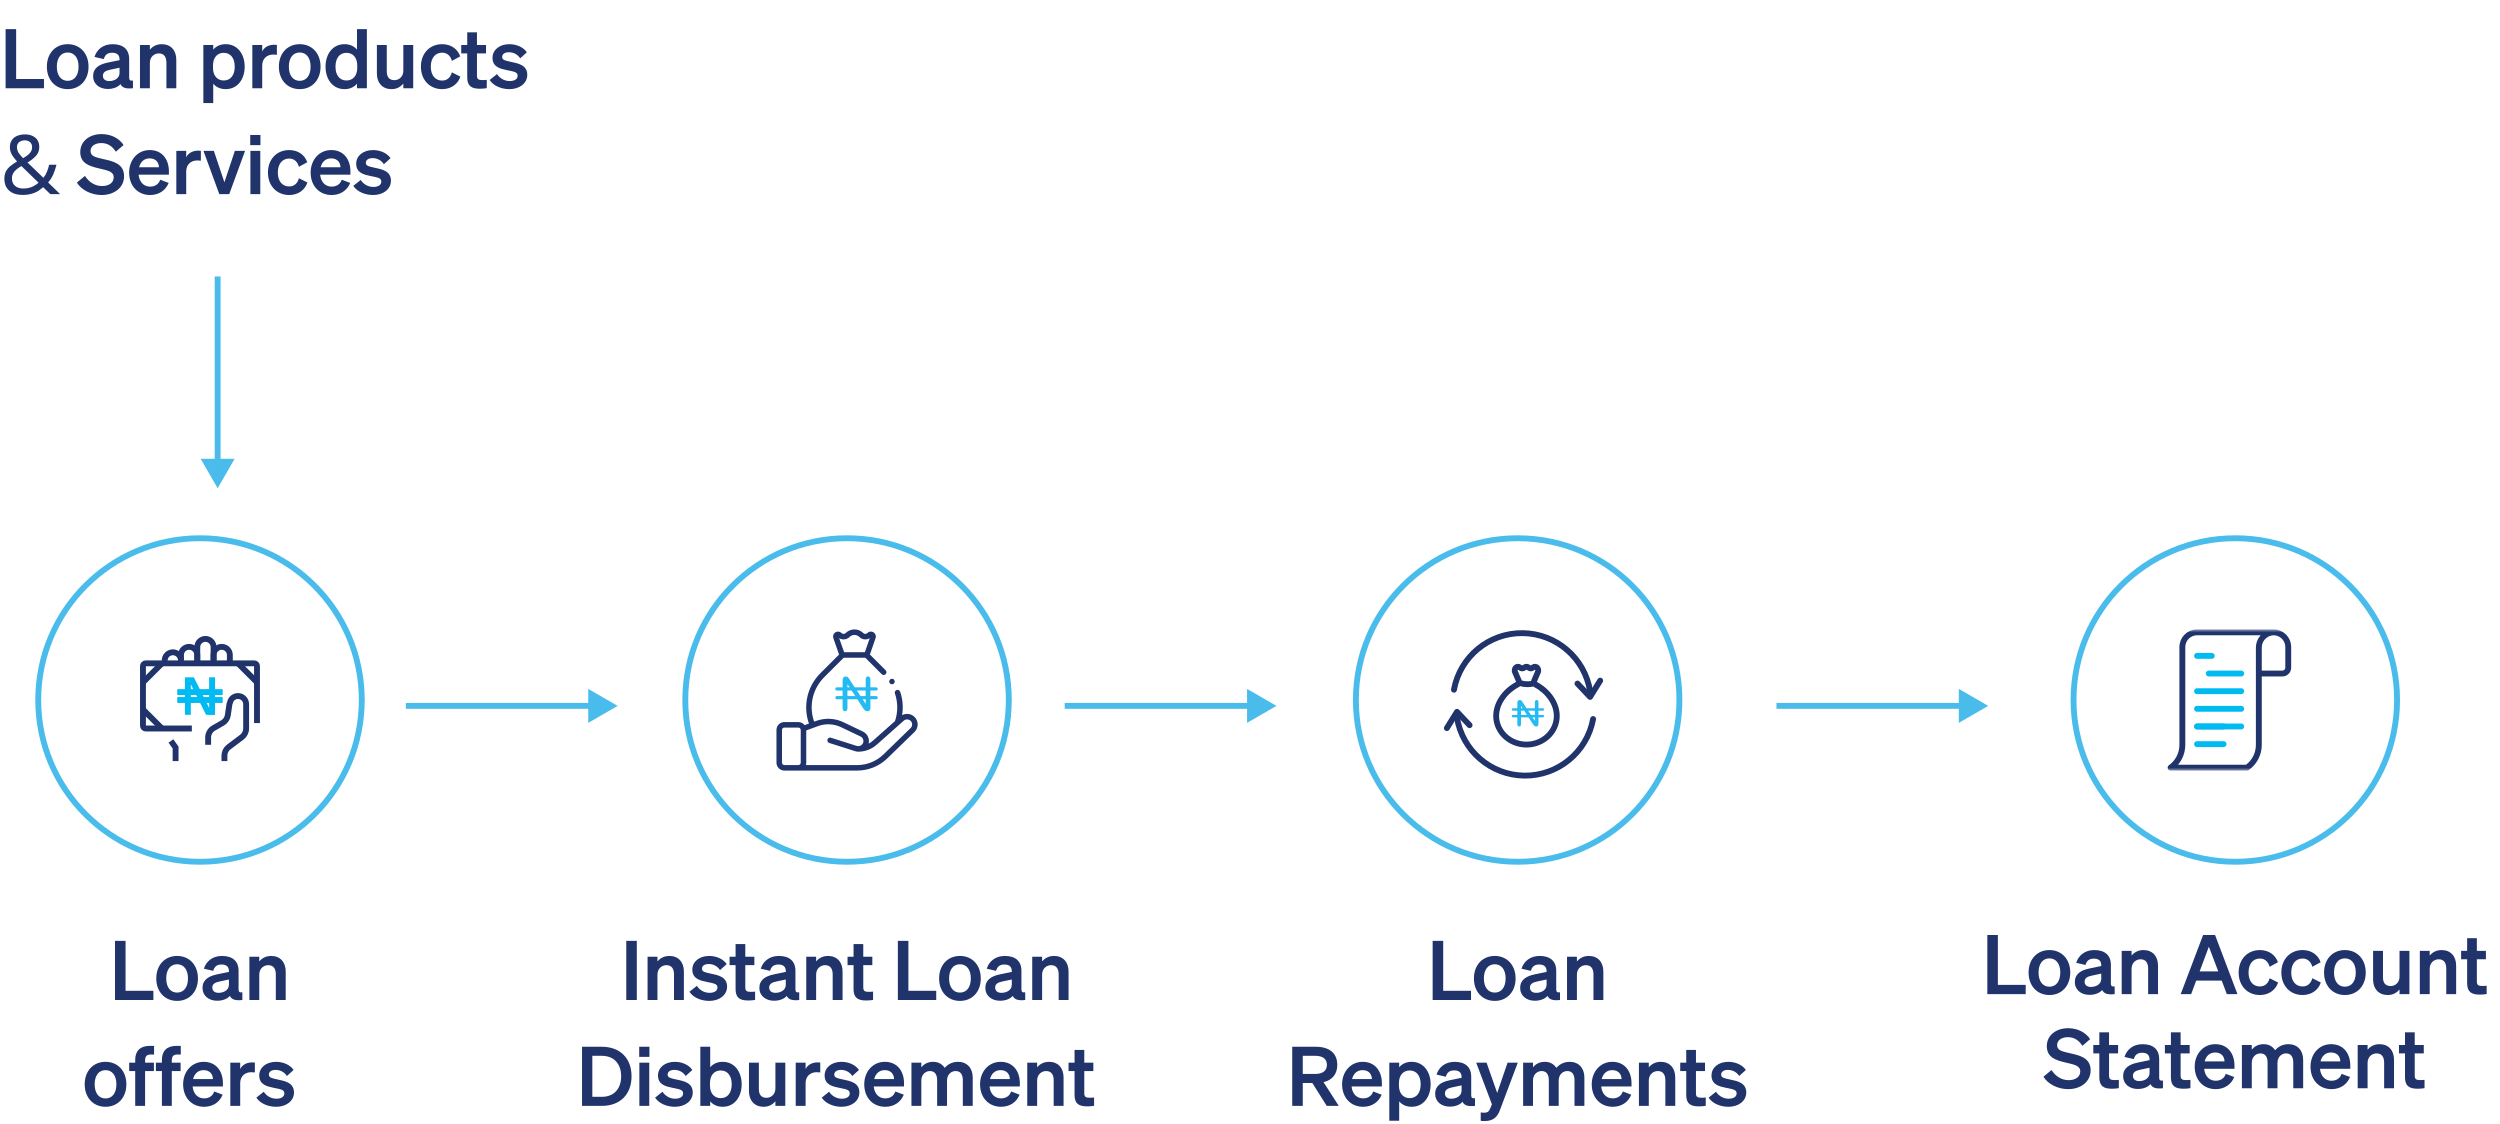 <svg width="425" height="191" viewBox="0 0 425 191" fill="none" xmlns="http://www.w3.org/2000/svg">
<path d="M0.952 15V4.948H2.744V13.432H7.476V15H0.952ZM15.051 11.332C15.051 13.614 13.581 15.154 11.509 15.154C9.437 15.154 7.967 13.614 7.967 11.332C7.967 9.05 9.437 7.51 11.509 7.51C13.581 7.51 15.051 9.05 15.051 11.332ZM9.661 11.332C9.661 12.83 10.375 13.74 11.509 13.74C12.643 13.74 13.357 12.83 13.357 11.332C13.357 9.834 12.643 8.924 11.509 8.924C10.375 8.924 9.661 9.834 9.661 11.332ZM18.305 15.126C16.905 15.126 15.827 14.272 15.827 12.956C15.827 11.556 16.877 10.94 18.291 10.646L20.321 10.226V10.1C20.321 9.4 19.957 8.966 19.061 8.966C18.263 8.966 17.843 9.33 17.647 10.044L16.065 9.68C16.429 8.462 17.507 7.51 19.131 7.51C20.895 7.51 21.959 8.35 21.959 10.044V13.208C21.959 13.628 22.141 13.754 22.603 13.698V15C21.385 15.14 20.741 14.902 20.489 14.3C20.027 14.818 19.257 15.126 18.305 15.126ZM20.321 12.41V11.514L18.739 11.85C18.025 12.004 17.493 12.228 17.493 12.886C17.493 13.46 17.913 13.782 18.557 13.782C19.453 13.782 20.321 13.306 20.321 12.41ZM23.796 15V7.65H25.476V8.434C25.896 7.944 26.554 7.51 27.506 7.51C29.046 7.51 29.97 8.574 29.97 10.156V15H28.29V10.646C28.29 9.736 27.926 9.078 27.002 9.078C26.246 9.078 25.476 9.638 25.476 10.688V15H23.796ZM38.364 15.154C37.411 15.154 36.712 14.776 36.249 14.23V17.52H34.569V7.65H36.249V8.434C36.712 7.888 37.411 7.51 38.364 7.51C40.422 7.51 41.597 9.246 41.597 11.332C41.597 13.418 40.422 15.154 38.364 15.154ZM36.208 11.122V11.556C36.208 12.914 36.992 13.684 38.028 13.684C39.245 13.684 39.904 12.732 39.904 11.332C39.904 9.932 39.245 8.98 38.028 8.98C36.992 8.98 36.208 9.736 36.208 11.122ZM47.068 7.636V9.316C46.858 9.288 46.69 9.274 46.452 9.274C45.388 9.274 44.576 9.96 44.576 11.136V15H42.896V7.65H44.576V8.742C44.898 8.056 45.654 7.608 46.592 7.608C46.788 7.608 46.942 7.622 47.068 7.636ZM54.494 11.332C54.494 13.614 53.024 15.154 50.952 15.154C48.88 15.154 47.41 13.614 47.41 11.332C47.41 9.05 48.88 7.51 50.952 7.51C53.024 7.51 54.494 9.05 54.494 11.332ZM49.104 11.332C49.104 12.83 49.818 13.74 50.952 13.74C52.086 13.74 52.8 12.83 52.8 11.332C52.8 9.834 52.086 8.924 50.952 8.924C49.818 8.924 49.104 9.834 49.104 11.332ZM58.574 15.154C56.516 15.154 55.34 13.418 55.34 11.332C55.34 9.246 56.516 7.51 58.574 7.51C59.526 7.51 60.226 7.888 60.688 8.434V4.948H62.368V15H60.688V14.23C60.226 14.776 59.526 15.154 58.574 15.154ZM60.73 11.122C60.73 9.736 59.946 8.98 58.91 8.98C57.692 8.98 57.034 9.932 57.034 11.332C57.034 12.732 57.692 13.684 58.91 13.684C59.946 13.684 60.73 12.914 60.73 11.556V11.122ZM70.246 7.65V15H68.566V14.216C68.146 14.706 67.516 15.154 66.564 15.154C65.024 15.154 64.072 14.104 64.072 12.522V7.65H65.752V12.158C65.752 13.054 66.144 13.628 67.054 13.628C67.81 13.628 68.566 13.068 68.566 12.018V7.65H70.246ZM73.235 11.332C73.235 12.83 74.019 13.698 75.167 13.698C76.063 13.698 76.609 13.11 76.819 12.298L78.261 13.026C77.883 14.216 76.763 15.154 75.167 15.154C73.067 15.154 71.555 13.6 71.555 11.332C71.555 9.064 73.067 7.51 75.167 7.51C76.749 7.51 77.841 8.406 78.233 9.582L76.819 10.352C76.609 9.554 76.063 8.952 75.167 8.952C74.019 8.952 73.235 9.834 73.235 11.332ZM79.43 13.152V9.078H78.409V7.65H79.43V5.494H81.082V7.65H82.623V9.078H81.082V12.886C81.082 13.544 81.46 13.614 82.062 13.614C82.343 13.614 82.496 13.6 82.749 13.572V14.986C82.441 15.042 82.02 15.084 81.587 15.084C80.186 15.084 79.43 14.65 79.43 13.152ZM83.237 13.6L84.497 12.592C84.931 13.306 85.771 13.782 86.625 13.782C87.339 13.782 87.997 13.53 87.997 12.872C87.997 12.242 87.381 12.172 86.219 11.934C85.057 11.696 83.727 11.402 83.727 9.834C83.727 8.49 84.903 7.51 86.597 7.51C87.885 7.51 89.033 8.084 89.565 8.896L88.431 9.918C88.011 9.26 87.311 8.882 86.499 8.882C85.813 8.882 85.365 9.19 85.365 9.68C85.365 10.212 85.897 10.31 86.821 10.506C88.067 10.772 89.635 11.038 89.635 12.718C89.635 14.202 88.277 15.154 86.611 15.154C85.253 15.154 83.895 14.608 83.237 13.6ZM4.256 22.85C4.76 22.85 5.189 22.939 5.544 23.116C5.908 23.284 6.188 23.527 6.384 23.844C6.58 24.161 6.678 24.549 6.678 25.006C6.678 25.594 6.487 26.093 6.104 26.504C5.731 26.915 5.255 27.288 4.676 27.624L7.378 30.228C7.621 29.939 7.817 29.607 7.966 29.234C8.125 28.851 8.255 28.441 8.358 28.002H9.604C9.455 28.599 9.268 29.155 9.044 29.668C8.82 30.181 8.531 30.629 8.176 31.012L10.22 33H8.554L7.336 31.824C7.112 32.02 6.879 32.202 6.636 32.37C6.403 32.529 6.146 32.664 5.866 32.776C5.586 32.888 5.283 32.977 4.956 33.042C4.639 33.107 4.284 33.14 3.892 33.14C3.248 33.14 2.688 33.037 2.212 32.832C1.745 32.617 1.381 32.305 1.12 31.894C0.868 31.483 0.742 30.984 0.742 30.396C0.742 29.92 0.826 29.509 0.994 29.164C1.171 28.819 1.423 28.511 1.75 28.24C2.077 27.969 2.459 27.708 2.898 27.456C2.702 27.232 2.511 26.999 2.324 26.756C2.137 26.513 1.983 26.252 1.862 25.972C1.741 25.683 1.68 25.37 1.68 25.034C1.68 24.577 1.783 24.185 1.988 23.858C2.193 23.531 2.487 23.284 2.87 23.116C3.262 22.939 3.724 22.85 4.256 22.85ZM3.64 28.226C3.304 28.422 3.015 28.623 2.772 28.828C2.539 29.024 2.357 29.243 2.226 29.486C2.095 29.729 2.03 30.018 2.03 30.354C2.03 30.867 2.203 31.278 2.548 31.586C2.893 31.894 3.355 32.048 3.934 32.048C4.531 32.048 5.045 31.95 5.474 31.754C5.903 31.558 6.263 31.325 6.552 31.054L3.64 28.226ZM4.214 23.858C3.822 23.858 3.5 23.961 3.248 24.166C3.005 24.371 2.884 24.656 2.884 25.02C2.884 25.356 2.973 25.669 3.15 25.958C3.327 26.238 3.584 26.551 3.92 26.896C4.471 26.579 4.863 26.28 5.096 26C5.339 25.711 5.46 25.379 5.46 25.006C5.46 24.67 5.348 24.395 5.124 24.18C4.9 23.965 4.597 23.858 4.214 23.858ZM13.069 31.04L14.441 29.906C15.141 30.998 16.191 31.628 17.339 31.628C18.473 31.628 19.327 31.11 19.327 30.144C19.327 29.122 18.277 28.982 16.779 28.618C15.267 28.254 13.643 27.806 13.643 25.846C13.643 23.984 15.239 22.794 17.269 22.794C18.991 22.794 20.335 23.606 21.007 24.656L19.691 25.79C19.131 24.922 18.389 24.32 17.213 24.32C16.135 24.32 15.393 24.866 15.393 25.664C15.393 26.546 16.163 26.728 17.521 27.036C19.145 27.4 21.091 27.778 21.091 29.962C21.091 31.936 19.355 33.154 17.283 33.154C15.561 33.154 13.853 32.328 13.069 31.04ZM25.523 33.154C23.423 33.154 21.953 31.6 21.953 29.332C21.953 27.176 23.409 25.51 25.453 25.51C27.581 25.51 28.715 27.12 28.715 29.136V29.696H23.563C23.689 30.956 24.445 31.726 25.523 31.726C26.349 31.726 27.007 31.306 27.231 30.55L28.673 31.096C28.155 32.384 26.993 33.154 25.523 33.154ZM25.439 26.924C24.571 26.924 23.899 27.442 23.647 28.436H27.021C27.007 27.624 26.503 26.924 25.439 26.924ZM34.148 25.636V27.316C33.938 27.288 33.77 27.274 33.532 27.274C32.468 27.274 31.656 27.96 31.656 29.136V33H29.976V25.65H31.656V26.742C31.978 26.056 32.734 25.608 33.672 25.608C33.868 25.608 34.022 25.622 34.148 25.636ZM38.972 33H37.279L34.59 25.65H36.355L38.147 30.984L39.925 25.65H41.66L38.972 33ZM42.539 24.67V22.948H44.276V24.67H42.539ZM44.248 25.65V33H42.568V25.65H44.248ZM47.231 29.332C47.231 30.83 48.015 31.698 49.163 31.698C50.059 31.698 50.605 31.11 50.815 30.298L52.257 31.026C51.879 32.216 50.759 33.154 49.163 33.154C47.063 33.154 45.551 31.6 45.551 29.332C45.551 27.064 47.063 25.51 49.163 25.51C50.745 25.51 51.837 26.406 52.229 27.582L50.815 28.352C50.605 27.554 50.059 26.952 49.163 26.952C48.015 26.952 47.231 27.834 47.231 29.332ZM56.381 33.154C54.281 33.154 52.811 31.6 52.811 29.332C52.811 27.176 54.267 25.51 56.311 25.51C58.439 25.51 59.573 27.12 59.573 29.136V29.696H54.421C54.547 30.956 55.303 31.726 56.381 31.726C57.207 31.726 57.865 31.306 58.089 30.55L59.531 31.096C59.013 32.384 57.851 33.154 56.381 33.154ZM56.297 26.924C55.429 26.924 54.757 27.442 54.505 28.436H57.879C57.865 27.624 57.361 26.924 56.297 26.924ZM60.063 31.6L61.323 30.592C61.757 31.306 62.597 31.782 63.451 31.782C64.165 31.782 64.823 31.53 64.823 30.872C64.823 30.242 64.207 30.172 63.045 29.934C61.883 29.696 60.553 29.402 60.553 27.834C60.553 26.49 61.729 25.51 63.423 25.51C64.711 25.51 65.859 26.084 66.391 26.896L65.257 27.918C64.837 27.26 64.137 26.882 63.325 26.882C62.639 26.882 62.191 27.19 62.191 27.68C62.191 28.212 62.723 28.31 63.647 28.506C64.893 28.772 66.461 29.038 66.461 30.718C66.461 32.202 65.103 33.154 63.437 33.154C62.079 33.154 60.721 32.608 60.063 31.6Z" fill="#20336B"/>
<path d="M37 83L39.887 78H34.113L37 83ZM36.5 47V78.5H37.5V47H36.5Z" fill="#4ABCEB"/>
<path d="M105 120L100 117.113V122.887L105 120ZM69 120.5H100.5V119.5H69V120.5Z" fill="#4ABCEB"/>
<path d="M217 120L212 117.113V122.887L217 120ZM181 120.5H212.5V119.5H181V120.5Z" fill="#4ABCEB"/>
<path d="M338 120L333 117.113V122.887L338 120ZM302 120.5H333.5V119.5H302V120.5Z" fill="#4ABCEB"/>
<path d="M258 146.5C273.188 146.5 285.5 134.188 285.5 119C285.5 103.812 273.188 91.5 258 91.5C242.812 91.5 230.5 103.812 230.5 119C230.5 134.188 242.812 146.5 258 146.5Z" stroke="#4ABCEB"/>
<path d="M243.551 170V159.948H245.343V168.432H250.075V170H243.551ZM257.65 166.332C257.65 168.614 256.18 170.154 254.108 170.154C252.036 170.154 250.566 168.614 250.566 166.332C250.566 164.05 252.036 162.51 254.108 162.51C256.18 162.51 257.65 164.05 257.65 166.332ZM252.26 166.332C252.26 167.83 252.974 168.74 254.108 168.74C255.242 168.74 255.956 167.83 255.956 166.332C255.956 164.834 255.242 163.924 254.108 163.924C252.974 163.924 252.26 164.834 252.26 166.332ZM260.903 170.126C259.503 170.126 258.425 169.272 258.425 167.956C258.425 166.556 259.475 165.94 260.889 165.646L262.919 165.226V165.1C262.919 164.4 262.555 163.966 261.659 163.966C260.861 163.966 260.441 164.33 260.245 165.044L258.663 164.68C259.027 163.462 260.105 162.51 261.729 162.51C263.493 162.51 264.557 163.35 264.557 165.044V168.208C264.557 168.628 264.739 168.754 265.201 168.698V170C263.983 170.14 263.339 169.902 263.087 169.3C262.625 169.818 261.855 170.126 260.903 170.126ZM262.919 167.41V166.514L261.337 166.85C260.623 167.004 260.091 167.228 260.091 167.886C260.091 168.46 260.511 168.782 261.155 168.782C262.051 168.782 262.919 168.306 262.919 167.41ZM266.395 170V162.65H268.075V163.434C268.495 162.944 269.153 162.51 270.105 162.51C271.645 162.51 272.569 163.574 272.569 165.156V170H270.889V165.646C270.889 164.736 270.525 164.078 269.601 164.078C268.845 164.078 268.075 164.638 268.075 165.688V170H266.395ZM221.472 184.108V188H219.68V177.948H223.698C225.938 177.948 227.338 178.998 227.338 181.028C227.338 182.61 226.47 183.618 225 183.968L227.59 188H225.546L223.096 184.108H221.472ZM221.472 182.568H223.6C224.888 182.568 225.574 182.008 225.574 181.028C225.574 180.034 224.888 179.488 223.6 179.488H221.472V182.568ZM231.727 188.154C229.627 188.154 228.157 186.6 228.157 184.332C228.157 182.176 229.613 180.51 231.657 180.51C233.785 180.51 234.919 182.12 234.919 184.136V184.696H229.767C229.893 185.956 230.649 186.726 231.727 186.726C232.553 186.726 233.211 186.306 233.435 185.55L234.877 186.096C234.359 187.384 233.197 188.154 231.727 188.154ZM231.643 181.924C230.775 181.924 230.103 182.442 229.851 183.436H233.225C233.211 182.624 232.707 181.924 231.643 181.924ZM239.974 188.154C239.022 188.154 238.322 187.776 237.86 187.23V190.52H236.18V180.65H237.86V181.434C238.322 180.888 239.022 180.51 239.974 180.51C242.032 180.51 243.208 182.246 243.208 184.332C243.208 186.418 242.032 188.154 239.974 188.154ZM237.818 184.122V184.556C237.818 185.914 238.602 186.684 239.638 186.684C240.856 186.684 241.514 185.732 241.514 184.332C241.514 182.932 240.856 181.98 239.638 181.98C238.602 181.98 237.818 182.736 237.818 184.122ZM246.452 188.126C245.052 188.126 243.974 187.272 243.974 185.956C243.974 184.556 245.024 183.94 246.438 183.646L248.468 183.226V183.1C248.468 182.4 248.104 181.966 247.208 181.966C246.41 181.966 245.99 182.33 245.794 183.044L244.212 182.68C244.576 181.462 245.654 180.51 247.278 180.51C249.042 180.51 250.106 181.35 250.106 183.044V186.208C250.106 186.628 250.288 186.754 250.75 186.698V188C249.532 188.14 248.888 187.902 248.636 187.3C248.174 187.818 247.404 188.126 246.452 188.126ZM248.468 185.41V184.514L246.886 184.85C246.172 185.004 245.64 185.228 245.64 185.886C245.64 186.46 246.06 186.782 246.704 186.782C247.6 186.782 248.468 186.306 248.468 185.41ZM254.999 188.686C254.579 189.806 253.935 190.576 252.409 190.576C252.059 190.576 251.961 190.562 251.723 190.534V189.12C251.947 189.148 252.073 189.162 252.283 189.162C252.843 189.162 253.109 189.008 253.347 188.42L253.627 187.734L250.953 180.65H252.717L254.523 185.802L256.287 180.65H258.023L254.999 188.686ZM260.61 183.688V188H258.93V180.65H260.61V181.434C261.016 180.944 261.646 180.51 262.626 180.51C263.508 180.51 264.166 180.902 264.572 181.532C265.02 181.056 265.72 180.51 266.854 180.51C268.366 180.51 269.346 181.574 269.346 183.156V188H267.666V183.646C267.666 182.736 267.33 182.078 266.434 182.078C265.72 182.078 264.978 182.638 264.978 183.688V188H263.298V183.646C263.298 182.736 262.962 182.078 262.066 182.078C261.352 182.078 260.61 182.638 260.61 183.688ZM274.165 188.154C272.065 188.154 270.595 186.6 270.595 184.332C270.595 182.176 272.051 180.51 274.095 180.51C276.223 180.51 277.357 182.12 277.357 184.136V184.696H272.205C272.331 185.956 273.087 186.726 274.165 186.726C274.991 186.726 275.649 186.306 275.873 185.55L277.315 186.096C276.797 187.384 275.635 188.154 274.165 188.154ZM274.081 181.924C273.213 181.924 272.541 182.442 272.289 183.436H275.663C275.649 182.624 275.145 181.924 274.081 181.924ZM278.617 188V180.65H280.297V181.434C280.717 180.944 281.375 180.51 282.327 180.51C283.867 180.51 284.791 181.574 284.791 183.156V188H283.111V183.646C283.111 182.736 282.747 182.078 281.823 182.078C281.067 182.078 280.297 182.638 280.297 183.688V188H278.617ZM286.66 186.152V182.078H285.638V180.65H286.66V178.494H288.312V180.65H289.852V182.078H288.312V185.886C288.312 186.544 288.69 186.614 289.292 186.614C289.572 186.614 289.726 186.6 289.978 186.572V187.986C289.67 188.042 289.25 188.084 288.816 188.084C287.416 188.084 286.66 187.65 286.66 186.152ZM290.466 186.6L291.726 185.592C292.16 186.306 293 186.782 293.854 186.782C294.568 186.782 295.226 186.53 295.226 185.872C295.226 185.242 294.61 185.172 293.448 184.934C292.286 184.696 290.956 184.402 290.956 182.834C290.956 181.49 292.132 180.51 293.826 180.51C295.114 180.51 296.262 181.084 296.794 181.896L295.66 182.918C295.24 182.26 294.54 181.882 293.728 181.882C293.042 181.882 292.594 182.19 292.594 182.68C292.594 183.212 293.126 183.31 294.05 183.506C295.296 183.772 296.864 184.038 296.864 185.718C296.864 187.202 295.506 188.154 293.84 188.154C292.482 188.154 291.124 187.608 290.466 186.6Z" fill="#20336B"/>
<path d="M245.969 123.776L247.688 121.012L249.827 123.278" stroke="#20336B" stroke-linecap="round" stroke-linejoin="round"/>
<path d="M247.679 121.943C248.571 127.596 253.408 131.783 259.131 131.855C264.853 131.927 269.794 127.864 270.828 122.235" stroke="#20336B" stroke-linecap="round" stroke-linejoin="round"/>
<path d="M272.031 115.711L270.312 118.475L268.173 116.209" stroke="#20336B" stroke-linecap="round" stroke-linejoin="round"/>
<path d="M270.321 117.543C269.429 111.89 264.592 107.704 258.869 107.632C253.147 107.559 248.206 111.623 247.172 117.251" stroke="#20336B" stroke-linecap="round" stroke-linejoin="round"/>
<path d="M144 146.5C159.188 146.5 171.5 134.188 171.5 119C171.5 103.812 159.188 91.5 144 91.5C128.812 91.5 116.5 103.812 116.5 119C116.5 134.188 128.812 146.5 144 146.5Z" stroke="#4ABCEB"/>
<path d="M155.929 122.659C155.84 122.347 155.667 122.065 155.429 121.843C155.191 121.622 154.898 121.469 154.58 121.402C154.164 121.314 153.732 121.378 153.363 121.574C153.577 120.245 153.464 118.871 153.025 117.59C152.941 117.345 152.674 117.215 152.429 117.299C152.184 117.383 152.054 117.649 152.138 117.894C152.657 119.407 152.662 121.067 152.153 122.582L148.417 125.9C148.189 126.103 147.936 126.277 147.665 126.419C147.742 126.109 147.735 125.784 147.645 125.477C147.573 125.235 147.452 125.011 147.288 124.819C147.125 124.627 146.923 124.472 146.696 124.363L143.387 122.778C141.94 122.085 140.246 122.005 138.741 122.558L138.404 122.681C137.471 120.043 138.12 117.118 140.12 115.119L143.429 111.81H147.093L149.897 114.614C150.08 114.797 150.377 114.797 150.56 114.614C150.743 114.431 150.743 114.134 150.56 113.951L147.881 111.272L148.849 108.484C148.979 108.111 148.836 107.703 148.501 107.493C148.166 107.283 147.736 107.332 147.456 107.611L147.451 107.617C147.257 107.811 146.941 107.811 146.748 107.617C145.925 106.794 144.586 106.794 143.764 107.617C143.67 107.711 143.545 107.763 143.412 107.763C143.28 107.763 143.155 107.711 143.061 107.617C142.781 107.337 142.351 107.289 142.016 107.499C141.68 107.71 141.538 108.118 141.668 108.492L142.641 111.272L139.457 114.456C138.279 115.635 137.495 117.12 137.192 118.753C136.926 120.184 137.041 121.644 137.523 123.005L136.784 123.276C136.538 122.956 136.152 122.75 135.719 122.75H133.344C132.603 122.75 132 123.352 132 124.093V129.656C132 130.397 132.603 131 133.344 131H145.699C147.639 131 149.475 130.255 150.866 128.902L155.456 124.441C155.69 124.215 155.857 123.93 155.94 123.616C156.024 123.302 156.02 122.971 155.929 122.659ZM143.412 108.7C143.795 108.7 144.156 108.551 144.427 108.28C144.884 107.823 145.628 107.823 146.085 108.28C146.356 108.551 146.716 108.7 147.099 108.7C147.371 108.7 147.632 108.625 147.857 108.484L147.027 110.872H143.495L142.66 108.488C142.884 108.626 143.142 108.7 143.412 108.7ZM132.938 129.656V124.093C132.938 123.869 133.12 123.687 133.344 123.687H135.719C135.943 123.687 136.125 123.869 136.125 124.093V129.656C136.125 129.88 135.943 130.062 135.719 130.062H133.344C133.12 130.062 132.938 129.88 132.938 129.656ZM154.803 123.769L150.213 128.23C148.997 129.412 147.394 130.062 145.699 130.062H137C137.041 129.931 137.063 129.794 137.063 129.656V124.173L139.064 123.438C140.333 122.972 141.762 123.039 142.982 123.624L146.291 125.209C146.514 125.315 146.676 125.505 146.746 125.742C146.816 125.98 146.783 126.227 146.654 126.438C146.553 126.602 146.4 126.728 146.219 126.795C146.039 126.863 145.84 126.867 145.657 126.809L141.26 125.411C141.014 125.332 140.75 125.469 140.672 125.715C140.593 125.962 140.73 126.226 140.976 126.304L145.373 127.702C145.55 127.759 145.734 127.787 145.92 127.787C145.942 127.787 145.964 127.786 145.986 127.785C147.113 127.769 148.195 127.351 149.04 126.601L153.639 122.516C153.739 122.427 153.859 122.363 153.988 122.329C154.118 122.295 154.253 122.291 154.384 122.319C154.699 122.386 154.939 122.61 155.028 122.919C155.118 123.227 155.033 123.545 154.803 123.769Z" fill="#20336B"/>
<path d="M151.633 116.328C151.756 116.328 151.877 116.278 151.964 116.191C152.052 116.103 152.101 115.984 152.102 115.859C152.102 115.736 152.051 115.616 151.964 115.528C151.876 115.44 151.757 115.391 151.633 115.391C151.509 115.391 151.389 115.441 151.301 115.528C151.214 115.616 151.165 115.735 151.164 115.859C151.164 115.983 151.214 116.104 151.301 116.191C151.389 116.279 151.509 116.328 151.633 116.328Z" fill="#20336B"/>
<path d="M148.952 118.336H147.966V117.389H148.952C149.1 117.389 149.22 117.269 149.22 117.12C149.22 116.972 149.1 116.852 148.952 116.852H147.966V115.538C147.966 115.346 147.928 115.205 147.854 115.12C147.783 115.038 147.689 115 147.56 115C147.436 115 147.347 115.038 147.277 115.119C147.203 115.205 147.166 115.346 147.166 115.538V116.852H145.312L144.523 115.66C144.46 115.559 144.395 115.458 144.331 115.358C144.275 115.272 144.221 115.201 144.17 115.149C144.125 115.103 144.074 115.067 144.013 115.039C143.956 115.013 143.884 115 143.798 115C143.689 115 143.59 115.03 143.495 115.091C143.402 115.152 143.337 115.227 143.297 115.321C143.262 115.41 143.244 115.547 143.244 115.723V116.852H142.268C142.12 116.852 142 116.972 142 117.121C142 117.269 142.12 117.389 142.268 117.389H143.244V118.336H142.268C142.12 118.336 142 118.456 142 118.604C142 118.752 142.12 118.872 142.268 118.872H143.244V120.373C143.244 120.559 143.283 120.698 143.36 120.787C143.434 120.871 143.528 120.91 143.654 120.91C143.777 120.91 143.87 120.871 143.946 120.786C144.025 120.7 144.065 120.56 144.065 120.373V118.872H145.743L146.65 120.264C146.714 120.357 146.778 120.449 146.844 120.54C146.902 120.622 146.966 120.694 147.034 120.754C147.095 120.809 147.16 120.848 147.228 120.873C147.297 120.898 147.379 120.911 147.469 120.911C147.715 120.911 147.966 120.835 147.966 120.278V118.872H148.952C149.1 118.872 149.22 118.752 149.22 118.604C149.22 118.456 149.1 118.336 148.952 118.336ZM147.166 117.389V118.336H146.292L145.666 117.389H147.166ZM144.065 116.3L144.425 116.852H144.065V116.3ZM144.065 118.336V117.389H144.775L145.393 118.336H144.065ZM147.166 119.658L146.646 118.872H147.166V119.658Z" fill="#24BAF2"/>
<path d="M108.258 159.948V170H106.466V159.948H108.258ZM110.087 170V162.65H111.767V163.434C112.187 162.944 112.845 162.51 113.797 162.51C115.337 162.51 116.261 163.574 116.261 165.156V170H114.581V165.646C114.581 164.736 114.217 164.078 113.293 164.078C112.537 164.078 111.767 164.638 111.767 165.688V170H110.087ZM117.206 168.6L118.466 167.592C118.9 168.306 119.74 168.782 120.594 168.782C121.308 168.782 121.966 168.53 121.966 167.872C121.966 167.242 121.35 167.172 120.188 166.934C119.026 166.696 117.696 166.402 117.696 164.834C117.696 163.49 118.872 162.51 120.566 162.51C121.854 162.51 123.002 163.084 123.534 163.896L122.4 164.918C121.98 164.26 121.28 163.882 120.468 163.882C119.782 163.882 119.334 164.19 119.334 164.68C119.334 165.212 119.866 165.31 120.79 165.506C122.036 165.772 123.604 166.038 123.604 167.718C123.604 169.202 122.246 170.154 120.58 170.154C119.222 170.154 117.864 169.608 117.206 168.6ZM125.048 168.152V164.078H124.026V162.65H125.048V160.494H126.7V162.65H128.24V164.078H126.7V167.886C126.7 168.544 127.078 168.614 127.68 168.614C127.96 168.614 128.114 168.6 128.366 168.572V169.986C128.058 170.042 127.638 170.084 127.204 170.084C125.804 170.084 125.048 169.65 125.048 168.152ZM131.57 170.126C130.17 170.126 129.092 169.272 129.092 167.956C129.092 166.556 130.142 165.94 131.556 165.646L133.586 165.226V165.1C133.586 164.4 133.222 163.966 132.326 163.966C131.528 163.966 131.108 164.33 130.912 165.044L129.33 164.68C129.694 163.462 130.772 162.51 132.396 162.51C134.16 162.51 135.224 163.35 135.224 165.044V168.208C135.224 168.628 135.406 168.754 135.868 168.698V170C134.65 170.14 134.006 169.902 133.754 169.3C133.292 169.818 132.522 170.126 131.57 170.126ZM133.586 167.41V166.514L132.004 166.85C131.29 167.004 130.758 167.228 130.758 167.886C130.758 168.46 131.178 168.782 131.822 168.782C132.718 168.782 133.586 168.306 133.586 167.41ZM137.062 170V162.65H138.742V163.434C139.162 162.944 139.82 162.51 140.772 162.51C142.312 162.51 143.236 163.574 143.236 165.156V170H141.556V165.646C141.556 164.736 141.192 164.078 140.268 164.078C139.512 164.078 138.742 164.638 138.742 165.688V170H137.062ZM145.104 168.152V164.078H144.082V162.65H145.104V160.494H146.756V162.65H148.296V164.078H146.756V167.886C146.756 168.544 147.134 168.614 147.736 168.614C148.016 168.614 148.17 168.6 148.422 168.572V169.986C148.114 170.042 147.694 170.084 147.26 170.084C145.86 170.084 145.104 169.65 145.104 168.152ZM152.636 170V159.948H154.428V168.432H159.16V170H152.636ZM166.734 166.332C166.734 168.614 165.264 170.154 163.192 170.154C161.12 170.154 159.65 168.614 159.65 166.332C159.65 164.05 161.12 162.51 163.192 162.51C165.264 162.51 166.734 164.05 166.734 166.332ZM161.344 166.332C161.344 167.83 162.058 168.74 163.192 168.74C164.326 168.74 165.04 167.83 165.04 166.332C165.04 164.834 164.326 163.924 163.192 163.924C162.058 163.924 161.344 164.834 161.344 166.332ZM169.988 170.126C168.588 170.126 167.51 169.272 167.51 167.956C167.51 166.556 168.56 165.94 169.974 165.646L172.004 165.226V165.1C172.004 164.4 171.64 163.966 170.744 163.966C169.946 163.966 169.526 164.33 169.33 165.044L167.748 164.68C168.112 163.462 169.19 162.51 170.814 162.51C172.578 162.51 173.642 163.35 173.642 165.044V168.208C173.642 168.628 173.824 168.754 174.286 168.698V170C173.068 170.14 172.424 169.902 172.172 169.3C171.71 169.818 170.94 170.126 169.988 170.126ZM172.004 167.41V166.514L170.422 166.85C169.708 167.004 169.176 167.228 169.176 167.886C169.176 168.46 169.596 168.782 170.24 168.782C171.136 168.782 172.004 168.306 172.004 167.41ZM175.48 170V162.65H177.16V163.434C177.58 162.944 178.238 162.51 179.19 162.51C180.73 162.51 181.654 163.574 181.654 165.156V170H179.974V165.646C179.974 164.736 179.61 164.078 178.686 164.078C177.93 164.078 177.16 164.638 177.16 165.688V170H175.48ZM98.946 188V177.948H102.306C105.428 177.948 107.36 179.908 107.36 182.974C107.36 186.04 105.428 188 102.306 188H98.946ZM100.696 186.46H102.306C104.378 186.46 105.596 185.088 105.596 182.974C105.596 180.846 104.378 179.488 102.292 179.488H100.696V186.46ZM108.665 179.67V177.948H110.401V179.67H108.665ZM110.373 180.65V188H108.693V180.65H110.373ZM111.368 186.6L112.628 185.592C113.062 186.306 113.902 186.782 114.756 186.782C115.47 186.782 116.128 186.53 116.128 185.872C116.128 185.242 115.512 185.172 114.35 184.934C113.188 184.696 111.858 184.402 111.858 182.834C111.858 181.49 113.034 180.51 114.728 180.51C116.016 180.51 117.164 181.084 117.696 181.896L116.562 182.918C116.142 182.26 115.442 181.882 114.63 181.882C113.944 181.882 113.496 182.19 113.496 182.68C113.496 183.212 114.028 183.31 114.952 183.506C116.198 183.772 117.766 184.038 117.766 185.718C117.766 187.202 116.408 188.154 114.742 188.154C113.384 188.154 112.026 187.608 111.368 186.6ZM122.85 188.154C121.898 188.154 121.198 187.776 120.736 187.23V188H119.056V177.948H120.736V181.434C121.198 180.888 121.898 180.51 122.85 180.51C124.908 180.51 126.084 182.246 126.084 184.332C126.084 186.418 124.908 188.154 122.85 188.154ZM120.694 184.122V184.556C120.694 185.914 121.478 186.684 122.514 186.684C123.732 186.684 124.39 185.732 124.39 184.332C124.39 182.932 123.732 181.98 122.514 181.98C121.478 181.98 120.694 182.736 120.694 184.122ZM133.5 180.65V188H131.82V187.216C131.4 187.706 130.77 188.154 129.818 188.154C128.278 188.154 127.326 187.104 127.326 185.522V180.65H129.006V185.158C129.006 186.054 129.398 186.628 130.308 186.628C131.064 186.628 131.82 186.068 131.82 185.018V180.65H133.5ZM139.443 180.636V182.316C139.233 182.288 139.065 182.274 138.827 182.274C137.763 182.274 136.951 182.96 136.951 184.136V188H135.271V180.65H136.951V181.742C137.273 181.056 138.029 180.608 138.967 180.608C139.163 180.608 139.317 180.622 139.443 180.636ZM139.696 186.6L140.956 185.592C141.39 186.306 142.23 186.782 143.084 186.782C143.798 186.782 144.456 186.53 144.456 185.872C144.456 185.242 143.84 185.172 142.678 184.934C141.516 184.696 140.186 184.402 140.186 182.834C140.186 181.49 141.362 180.51 143.056 180.51C144.344 180.51 145.492 181.084 146.024 181.896L144.89 182.918C144.47 182.26 143.77 181.882 142.958 181.882C142.272 181.882 141.824 182.19 141.824 182.68C141.824 183.212 142.356 183.31 143.28 183.506C144.526 183.772 146.094 184.038 146.094 185.718C146.094 187.202 144.736 188.154 143.07 188.154C141.712 188.154 140.354 187.608 139.696 186.6ZM150.492 188.154C148.392 188.154 146.922 186.6 146.922 184.332C146.922 182.176 148.378 180.51 150.422 180.51C152.55 180.51 153.684 182.12 153.684 184.136V184.696H148.532C148.658 185.956 149.414 186.726 150.492 186.726C151.318 186.726 151.976 186.306 152.2 185.55L153.642 186.096C153.124 187.384 151.962 188.154 150.492 188.154ZM150.408 181.924C149.54 181.924 148.868 182.442 148.616 183.436H151.99C151.976 182.624 151.472 181.924 150.408 181.924ZM156.625 183.688V188H154.945V180.65H156.625V181.434C157.031 180.944 157.66 180.51 158.641 180.51C159.523 180.51 160.181 180.902 160.587 181.532C161.035 181.056 161.735 180.51 162.869 180.51C164.381 180.51 165.361 181.574 165.361 183.156V188H163.681V183.646C163.681 182.736 163.345 182.078 162.449 182.078C161.735 182.078 160.993 182.638 160.993 183.688V188H159.313V183.646C159.313 182.736 158.977 182.078 158.081 182.078C157.367 182.078 156.625 182.638 156.625 183.688ZM170.179 188.154C168.079 188.154 166.609 186.6 166.609 184.332C166.609 182.176 168.065 180.51 170.109 180.51C172.237 180.51 173.371 182.12 173.371 184.136V184.696H168.219C168.345 185.956 169.101 186.726 170.179 186.726C171.005 186.726 171.663 186.306 171.887 185.55L173.329 186.096C172.811 187.384 171.649 188.154 170.179 188.154ZM170.095 181.924C169.227 181.924 168.555 182.442 168.303 183.436H171.677C171.663 182.624 171.159 181.924 170.095 181.924ZM174.632 188V180.65H176.312V181.434C176.732 180.944 177.39 180.51 178.342 180.51C179.882 180.51 180.806 181.574 180.806 183.156V188H179.126V183.646C179.126 182.736 178.762 182.078 177.838 182.078C177.082 182.078 176.312 182.638 176.312 183.688V188H174.632ZM182.675 186.152V182.078H181.653V180.65H182.675V178.494H184.327V180.65H185.867V182.078H184.327V185.886C184.327 186.544 184.705 186.614 185.307 186.614C185.587 186.614 185.741 186.6 185.993 186.572V187.986C185.685 188.042 185.265 188.084 184.831 188.084C183.431 188.084 182.675 187.65 182.675 186.152Z" fill="#20336B"/>
<path d="M380 146.5C395.188 146.5 407.5 134.188 407.5 119C407.5 103.812 395.188 91.5 380 91.5C364.812 91.5 352.5 103.812 352.5 119C352.5 134.188 364.812 146.5 380 146.5Z" stroke="#4ABCEB"/>
<mask id="mask0_1825_25" style="mask-type:luminance" maskUnits="userSpaceOnUse" x="367" y="107" width="24" height="24">
<path d="M391 107H367V131H391V107Z" fill="white"/>
</mask>
<g mask="url(#mask0_1825_25)">
<path d="M386.5 107.5H373.5C372.119 107.5 371 108.62 371 110V126.636C371 128.124 370.299 129.525 369.109 130.418L369 130.5H382L382.109 130.418C383.299 129.525 384 128.124 384 126.636V110.143C383.972 108.825 384.936 107.695 386.242 107.513C386.946 107.44 387.648 107.669 388.174 108.143C388.7 108.618 389 109.292 389 110V113.5C389 114.053 388.552 114.5 388 114.5H384" stroke="#20336B" stroke-linecap="round" stroke-linejoin="round"/>
<path d="M373.5 111.5H376" stroke="#00BAF2" stroke-linecap="round" stroke-linejoin="round"/>
<path d="M375.5 114.5H381" stroke="#00BAF2" stroke-linecap="round" stroke-linejoin="round"/>
<path d="M373.5 117.5H381" stroke="#00BAF2" stroke-linecap="round" stroke-linejoin="round"/>
<path d="M373.5 120.5H381" stroke="#00BAF2" stroke-linecap="round" stroke-linejoin="round"/>
<path d="M373.5 123.5H378" stroke="#00BAF2" stroke-linecap="round" stroke-linejoin="round"/>
<path d="M373.5 123.5H381" stroke="#00BAF2" stroke-linecap="round" stroke-linejoin="round"/>
<path d="M373.5 126.5H378" stroke="#00BAF2" stroke-linecap="round" stroke-linejoin="round"/>
</g>
<path d="M337.845 169V158.948H339.637V167.432H344.369V169H337.845ZM351.943 165.332C351.943 167.614 350.473 169.154 348.401 169.154C346.329 169.154 344.859 167.614 344.859 165.332C344.859 163.05 346.329 161.51 348.401 161.51C350.473 161.51 351.943 163.05 351.943 165.332ZM346.553 165.332C346.553 166.83 347.267 167.74 348.401 167.74C349.535 167.74 350.249 166.83 350.249 165.332C350.249 163.834 349.535 162.924 348.401 162.924C347.267 162.924 346.553 163.834 346.553 165.332ZM355.197 169.126C353.797 169.126 352.719 168.272 352.719 166.956C352.719 165.556 353.769 164.94 355.183 164.646L357.213 164.226V164.1C357.213 163.4 356.849 162.966 355.953 162.966C355.155 162.966 354.735 163.33 354.539 164.044L352.957 163.68C353.321 162.462 354.399 161.51 356.023 161.51C357.787 161.51 358.851 162.35 358.851 164.044V167.208C358.851 167.628 359.033 167.754 359.495 167.698V169C358.277 169.14 357.633 168.902 357.381 168.3C356.919 168.818 356.149 169.126 355.197 169.126ZM357.213 166.41V165.514L355.631 165.85C354.917 166.004 354.385 166.228 354.385 166.886C354.385 167.46 354.805 167.782 355.449 167.782C356.345 167.782 357.213 167.306 357.213 166.41ZM360.689 169V161.65H362.369V162.434C362.789 161.944 363.447 161.51 364.399 161.51C365.939 161.51 366.863 162.574 366.863 164.156V169H365.183V164.646C365.183 163.736 364.819 163.078 363.895 163.078C363.139 163.078 362.369 163.638 362.369 164.688V169H360.689ZM374.528 158.948H376.558L380.366 169H378.56L377.692 166.704H373.352L372.498 169H370.72L374.528 158.948ZM375.508 160.936L373.94 165.136H377.104L375.508 160.936ZM382.25 165.332C382.25 166.83 383.034 167.698 384.182 167.698C385.078 167.698 385.624 167.11 385.834 166.298L387.276 167.026C386.898 168.216 385.778 169.154 384.182 169.154C382.082 169.154 380.57 167.6 380.57 165.332C380.57 163.064 382.082 161.51 384.182 161.51C385.764 161.51 386.856 162.406 387.248 163.582L385.834 164.352C385.624 163.554 385.078 162.952 384.182 162.952C383.034 162.952 382.25 163.834 382.25 165.332ZM389.51 165.332C389.51 166.83 390.294 167.698 391.442 167.698C392.338 167.698 392.884 167.11 393.094 166.298L394.536 167.026C394.158 168.216 393.038 169.154 391.442 169.154C389.342 169.154 387.83 167.6 387.83 165.332C387.83 163.064 389.342 161.51 391.442 161.51C393.024 161.51 394.116 162.406 394.508 163.582L393.094 164.352C392.884 163.554 392.338 162.952 391.442 162.952C390.294 162.952 389.51 163.834 389.51 165.332ZM402.174 165.332C402.174 167.614 400.704 169.154 398.632 169.154C396.56 169.154 395.09 167.614 395.09 165.332C395.09 163.05 396.56 161.51 398.632 161.51C400.704 161.51 402.174 163.05 402.174 165.332ZM396.784 165.332C396.784 166.83 397.498 167.74 398.632 167.74C399.766 167.74 400.48 166.83 400.48 165.332C400.48 163.834 399.766 162.924 398.632 162.924C397.498 162.924 396.784 163.834 396.784 165.332ZM409.6 161.65V169H407.92V168.216C407.5 168.706 406.87 169.154 405.918 169.154C404.378 169.154 403.426 168.104 403.426 166.522V161.65H405.106V166.158C405.106 167.054 405.498 167.628 406.408 167.628C407.164 167.628 407.92 167.068 407.92 166.018V161.65H409.6ZM411.37 169V161.65H413.05V162.434C413.47 161.944 414.128 161.51 415.08 161.51C416.62 161.51 417.544 162.574 417.544 164.156V169H415.864V164.646C415.864 163.736 415.5 163.078 414.576 163.078C413.82 163.078 413.05 163.638 413.05 164.688V169H411.37ZM419.413 167.152V163.078H418.391V161.65H419.413V159.494H421.065V161.65H422.605V163.078H421.065V166.886C421.065 167.544 421.443 167.614 422.045 167.614C422.325 167.614 422.479 167.6 422.731 167.572V168.986C422.423 169.042 422.003 169.084 421.569 169.084C420.169 169.084 419.413 168.65 419.413 167.152ZM347.384 183.04L348.756 181.906C349.456 182.998 350.506 183.628 351.654 183.628C352.788 183.628 353.642 183.11 353.642 182.144C353.642 181.122 352.592 180.982 351.094 180.618C349.582 180.254 347.958 179.806 347.958 177.846C347.958 175.984 349.554 174.794 351.584 174.794C353.306 174.794 354.65 175.606 355.322 176.656L354.006 177.79C353.446 176.922 352.704 176.32 351.528 176.32C350.45 176.32 349.708 176.866 349.708 177.664C349.708 178.546 350.478 178.728 351.836 179.036C353.46 179.4 355.406 179.778 355.406 181.962C355.406 183.936 353.67 185.154 351.598 185.154C349.876 185.154 348.168 184.328 347.384 183.04ZM356.885 183.152V179.078H355.863V177.65H356.885V175.494H358.537V177.65H360.077V179.078H358.537V182.886C358.537 183.544 358.915 183.614 359.517 183.614C359.797 183.614 359.951 183.6 360.203 183.572V184.986C359.895 185.042 359.475 185.084 359.041 185.084C357.641 185.084 356.885 184.65 356.885 183.152ZM363.407 185.126C362.007 185.126 360.929 184.272 360.929 182.956C360.929 181.556 361.979 180.94 363.393 180.646L365.423 180.226V180.1C365.423 179.4 365.059 178.966 364.163 178.966C363.365 178.966 362.945 179.33 362.749 180.044L361.167 179.68C361.531 178.462 362.609 177.51 364.233 177.51C365.997 177.51 367.061 178.35 367.061 180.044V183.208C367.061 183.628 367.243 183.754 367.705 183.698V185C366.487 185.14 365.843 184.902 365.591 184.3C365.129 184.818 364.359 185.126 363.407 185.126ZM365.423 182.41V181.514L363.841 181.85C363.127 182.004 362.595 182.228 362.595 182.886C362.595 183.46 363.015 183.782 363.659 183.782C364.555 183.782 365.423 183.306 365.423 182.41ZM369.053 183.152V179.078H368.031V177.65H369.053V175.494H370.705V177.65H372.245V179.078H370.705V182.886C370.705 183.544 371.083 183.614 371.685 183.614C371.965 183.614 372.119 183.6 372.371 183.572V184.986C372.063 185.042 371.643 185.084 371.209 185.084C369.809 185.084 369.053 184.65 369.053 183.152ZM376.669 185.154C374.569 185.154 373.099 183.6 373.099 181.332C373.099 179.176 374.555 177.51 376.599 177.51C378.727 177.51 379.861 179.12 379.861 181.136V181.696H374.709C374.835 182.956 375.591 183.726 376.669 183.726C377.495 183.726 378.153 183.306 378.377 182.55L379.819 183.096C379.301 184.384 378.139 185.154 376.669 185.154ZM376.585 178.924C375.717 178.924 375.045 179.442 374.793 180.436H378.167C378.153 179.624 377.649 178.924 376.585 178.924ZM382.801 180.688V185H381.121V177.65H382.801V178.434C383.207 177.944 383.837 177.51 384.817 177.51C385.699 177.51 386.357 177.902 386.763 178.532C387.211 178.056 387.911 177.51 389.045 177.51C390.557 177.51 391.537 178.574 391.537 180.156V185H389.857V180.646C389.857 179.736 389.521 179.078 388.625 179.078C387.911 179.078 387.169 179.638 387.169 180.688V185H385.489V180.646C385.489 179.736 385.153 179.078 384.257 179.078C383.543 179.078 382.801 179.638 382.801 180.688ZM396.356 185.154C394.256 185.154 392.786 183.6 392.786 181.332C392.786 179.176 394.242 177.51 396.286 177.51C398.414 177.51 399.548 179.12 399.548 181.136V181.696H394.396C394.522 182.956 395.278 183.726 396.356 183.726C397.182 183.726 397.84 183.306 398.064 182.55L399.506 183.096C398.988 184.384 397.826 185.154 396.356 185.154ZM396.272 178.924C395.404 178.924 394.732 179.442 394.48 180.436H397.854C397.84 179.624 397.336 178.924 396.272 178.924ZM400.809 185V177.65H402.489V178.434C402.909 177.944 403.567 177.51 404.519 177.51C406.059 177.51 406.983 178.574 406.983 180.156V185H405.303V180.646C405.303 179.736 404.939 179.078 404.015 179.078C403.259 179.078 402.489 179.638 402.489 180.688V185H400.809ZM408.851 183.152V179.078H407.829V177.65H408.851V175.494H410.503V177.65H412.043V179.078H410.503V182.886C410.503 183.544 410.881 183.614 411.483 183.614C411.763 183.614 411.917 183.6 412.169 183.572V184.986C411.861 185.042 411.441 185.084 411.007 185.084C409.607 185.084 408.851 184.65 408.851 183.152Z" fill="#20336B"/>
<path d="M34 146.5C49.188 146.5 61.5 134.188 61.5 119C61.5 103.812 49.188 91.5 34 91.5C18.812 91.5 6.5 103.812 6.5 119C6.5 134.188 18.812 146.5 34 146.5Z" stroke="#4ABCEB"/>
<mask id="mask1_1825_25" style="mask-type:luminance" maskUnits="userSpaceOnUse" x="22" y="107" width="24" height="24">
<path d="M46 107H22V131H46V107Z" fill="white"/>
</mask>
<g mask="url(#mask1_1825_25)">
<mask id="mask2_1825_25" style="mask-type:luminance" maskUnits="userSpaceOnUse" x="22" y="107" width="24" height="24">
<path d="M46 107H22V131H46V107Z" fill="white"/>
</mask>
<g mask="url(#mask2_1825_25)">
<path d="M24.305 116L27.535 112.77" stroke="#20336B"/>
<path d="M24.305 120.615L27.535 123.846" stroke="#20336B"/>
<path d="M32.612 123.846H24.766C24.511 123.846 24.305 123.64 24.305 123.385V113.231C24.305 112.976 24.511 112.77 24.766 112.77H43.228C43.483 112.77 43.689 112.976 43.689 113.231V122.923" stroke="#20336B"/>
<path d="M43.692 116L40.461 112.77" stroke="#20336B"/>
<path d="M29.055 125.963L29.85 127.076V129.384" stroke="#20336B"/>
<path d="M30.769 112.308C30.769 112.296 30.769 112.285 30.769 112.273C30.769 111.509 30.149 110.889 29.385 110.889C28.62 110.889 28 111.509 28 112.273C28 112.285 28 112.296 28 112.308V112.77" stroke="#20336B"/>
<path d="M33.535 112.769V111.385C33.535 111.373 33.535 111.361 33.535 111.349C33.535 110.585 32.915 109.965 32.15 109.965C31.386 109.965 30.766 110.585 30.766 111.349C30.766 111.361 30.766 111.373 30.766 111.385V112.769" stroke="#20336B"/>
<path d="M36.308 112.769V110.035C36.308 110.023 36.308 110.012 36.308 110C36.308 109.235 35.688 108.615 34.924 108.615C34.159 108.615 33.539 109.235 33.539 110C33.539 110.012 33.539 110.023 33.539 110.035V112.769" stroke="#20336B"/>
<path d="M39.074 112.769V111.385C39.074 111.373 39.074 111.361 39.074 111.349C39.074 110.585 38.454 109.965 37.689 109.965C36.925 109.965 36.305 110.585 36.305 111.349C36.305 111.361 36.305 111.373 36.305 111.385V112.308" stroke="#20336B"/>
<path d="M38.152 129.384V128.46C38.152 127.879 38.426 127.332 38.891 126.984L41.106 125.322C41.571 124.973 41.844 124.426 41.844 123.845V119.663C41.844 119.656 41.84 119.651 41.84 119.644C41.808 118.949 41.265 118.385 40.572 118.327C39.878 118.269 39.249 118.736 39.103 119.416C39.061 119.492 39.03 119.574 39.011 119.659L38.734 121.567C38.653 122.131 38.317 122.625 37.822 122.908L36.306 123.775C35.733 124.105 35.381 124.717 35.383 125.378V126.614" stroke="#20336B"/>
<path d="M30.641 117.656H37.354" stroke="#00BAF2" stroke-linecap="square"/>
<path d="M30.641 119H37.354" stroke="#00BAF2" stroke-linecap="square"/>
<path d="M36.007 121.013H35.336L32.651 115.643H31.938V121.013" stroke="#00BAF2" stroke-linecap="square"/>
<path d="M36.055 121.013V115.643" stroke="#00BAF2" stroke-linecap="square"/>
</g>
</g>
<path d="M19.551 170V159.948H21.343V168.432H26.075V170H19.551ZM33.65 166.332C33.65 168.614 32.179 170.154 30.108 170.154C28.035 170.154 26.566 168.614 26.566 166.332C26.566 164.05 28.035 162.51 30.108 162.51C32.179 162.51 33.65 164.05 33.65 166.332ZM28.259 166.332C28.259 167.83 28.974 168.74 30.108 168.74C31.241 168.74 31.956 167.83 31.956 166.332C31.956 164.834 31.241 163.924 30.108 163.924C28.974 163.924 28.259 164.834 28.259 166.332ZM36.903 170.126C35.503 170.126 34.425 169.272 34.425 167.956C34.425 166.556 35.475 165.94 36.889 165.646L38.919 165.226V165.1C38.919 164.4 38.555 163.966 37.659 163.966C36.861 163.966 36.441 164.33 36.245 165.044L34.663 164.68C35.027 163.462 36.105 162.51 37.729 162.51C39.493 162.51 40.557 163.35 40.557 165.044V168.208C40.557 168.628 40.739 168.754 41.201 168.698V170C39.983 170.14 39.339 169.902 39.087 169.3C38.625 169.818 37.855 170.126 36.903 170.126ZM38.919 167.41V166.514L37.337 166.85C36.623 167.004 36.091 167.228 36.091 167.886C36.091 168.46 36.511 168.782 37.155 168.782C38.051 168.782 38.919 168.306 38.919 167.41ZM42.395 170V162.65H44.075V163.434C44.495 162.944 45.153 162.51 46.105 162.51C47.645 162.51 48.569 163.574 48.569 165.156V170H46.889V165.646C46.889 164.736 46.525 164.078 45.601 164.078C44.845 164.078 44.075 164.638 44.075 165.688V170H42.395ZM21.482 184.332C21.482 186.614 20.012 188.154 17.939 188.154C15.867 188.154 14.398 186.614 14.398 184.332C14.398 182.05 15.867 180.51 17.939 180.51C20.012 180.51 21.482 182.05 21.482 184.332ZM16.091 184.332C16.091 185.83 16.805 186.74 17.939 186.74C19.073 186.74 19.788 185.83 19.788 184.332C19.788 182.834 19.073 181.924 17.939 181.924C16.805 181.924 16.091 182.834 16.091 184.332ZM26.191 177.808V179.278C25.995 179.264 25.897 179.264 25.687 179.264C25.029 179.264 24.665 179.46 24.665 180.3V180.65H26.163V182.078H24.665V188H22.985V182.078H21.963V180.65H22.985V180.174C22.985 178.648 23.839 177.794 25.491 177.794C25.757 177.794 25.883 177.794 26.191 177.808ZM30.73 177.808V179.278C30.534 179.264 30.436 179.264 30.226 179.264C29.568 179.264 29.204 179.46 29.204 180.3V180.65H30.702V182.078H29.204V188H27.524V182.078H26.502V180.65H27.524V180.174C27.524 178.648 28.378 177.794 30.03 177.794C30.296 177.794 30.422 177.794 30.73 177.808ZM34.702 188.154C32.602 188.154 31.132 186.6 31.132 184.332C31.132 182.176 32.588 180.51 34.632 180.51C36.76 180.51 37.894 182.12 37.894 184.136V184.696H32.742C32.868 185.956 33.624 186.726 34.702 186.726C35.528 186.726 36.186 186.306 36.41 185.55L37.852 186.096C37.334 187.384 36.172 188.154 34.702 188.154ZM34.618 181.924C33.75 181.924 33.078 182.442 32.826 183.436H36.2C36.186 182.624 35.682 181.924 34.618 181.924ZM43.327 180.636V182.316C43.117 182.288 42.949 182.274 42.711 182.274C41.647 182.274 40.834 182.96 40.834 184.136V188H39.154V180.65H40.834V181.742C41.157 181.056 41.913 180.608 42.85 180.608C43.047 180.608 43.2 180.622 43.327 180.636ZM43.58 186.6L44.84 185.592C45.274 186.306 46.114 186.782 46.968 186.782C47.682 186.782 48.34 186.53 48.34 185.872C48.34 185.242 47.724 185.172 46.562 184.934C45.4 184.696 44.07 184.402 44.07 182.834C44.07 181.49 45.246 180.51 46.94 180.51C48.228 180.51 49.376 181.084 49.908 181.896L48.774 182.918C48.354 182.26 47.654 181.882 46.842 181.882C46.156 181.882 45.708 182.19 45.708 182.68C45.708 183.212 46.24 183.31 47.164 183.506C48.41 183.772 49.978 184.038 49.978 185.718C49.978 187.202 48.62 188.154 46.954 188.154C45.596 188.154 44.238 187.608 43.58 186.6Z" fill="#20336B"/>
<path d="M262.292 121.54H261.542V120.819H262.292C262.405 120.819 262.497 120.727 262.497 120.614C262.497 120.501 262.405 120.41 262.292 120.41H261.542V119.41C261.542 119.263 261.513 119.156 261.457 119.091C261.403 119.029 261.331 119 261.233 119C261.138 119 261.071 119.029 261.017 119.091C260.961 119.156 260.933 119.263 260.933 119.41V120.41H259.521L258.921 119.502C258.873 119.426 258.823 119.349 258.775 119.273C258.732 119.207 258.691 119.153 258.652 119.113C258.618 119.078 258.579 119.051 258.532 119.03C258.489 119.01 258.434 119 258.369 119C258.286 119 258.21 119.023 258.138 119.069C258.067 119.116 258.018 119.173 257.987 119.244C257.961 119.312 257.947 119.416 257.947 119.55V120.41H257.204C257.091 120.41 257 120.501 257 120.615C257 120.727 257.091 120.819 257.204 120.819H257.947V121.54H257.204C257.091 121.54 257 121.631 257 121.744C257 121.856 257.091 121.948 257.204 121.948H257.947V123.09C257.947 123.232 257.977 123.338 258.035 123.406C258.092 123.47 258.163 123.499 258.259 123.499C258.353 123.499 258.424 123.47 258.481 123.405C258.542 123.339 258.572 123.233 258.572 123.09V121.948H259.85L260.54 123.007C260.589 123.078 260.637 123.148 260.688 123.218C260.732 123.28 260.781 123.335 260.832 123.38C260.879 123.422 260.928 123.452 260.98 123.471C261.033 123.49 261.095 123.5 261.164 123.5C261.351 123.5 261.542 123.442 261.542 123.018V121.948H262.292C262.405 121.948 262.497 121.856 262.497 121.744C262.497 121.631 262.405 121.54 262.292 121.54ZM260.933 120.819V121.54H260.267L259.791 120.819H260.933ZM258.572 119.99L258.846 120.41H258.572V119.99ZM258.572 121.54V120.819H259.113L259.583 121.54H258.572ZM260.933 122.546L260.537 121.948H260.933V122.546Z" fill="#24BAF2"/>
<path d="M259.501 126.926C262.533 126.926 265 124.585 265 121.708C265 119.5 263.5 117.277 261.178 116.047C261.117 116.014 261.092 115.942 261.12 115.879L261.765 114.383C261.939 113.98 261.838 113.513 261.514 113.221C261.226 112.963 260.815 112.929 260.49 113.137L260.309 113.254C260.254 113.288 260.196 113.289 260.143 113.254L259.956 113.135C259.675 112.955 259.325 112.955 259.045 113.135L258.857 113.254C258.804 113.288 258.746 113.288 258.693 113.255L258.509 113.136C258.185 112.928 257.774 112.962 257.486 113.221C257.162 113.513 257.061 113.98 257.235 114.383L257.881 115.879C257.908 115.942 257.883 116.014 257.822 116.046C255.5 117.277 254 119.499 254 121.707C254 124.585 256.468 126.926 259.501 126.926ZM257.872 114.108C257.815 113.976 257.846 113.831 257.95 113.737C257.981 113.709 258.017 113.695 258.053 113.695C258.081 113.695 258.108 113.703 258.134 113.72L258.319 113.839C258.601 114.018 258.951 114.018 259.231 113.839L259.418 113.719C259.472 113.685 259.528 113.685 259.582 113.719L259.769 113.839C260.049 114.018 260.399 114.018 260.682 113.838L260.865 113.72C260.925 113.682 260.996 113.688 261.05 113.736C261.154 113.83 261.185 113.976 261.128 114.107L260.482 115.603C260.44 115.7 260.419 115.8 260.414 115.899C260.187 115.948 259.937 115.973 259.676 115.973C259.311 115.973 258.951 115.921 258.663 115.826C258.634 115.817 258.605 115.811 258.576 115.81C258.566 115.74 258.547 115.671 258.518 115.603L257.872 114.108ZM258.147 116.659C258.241 116.61 258.323 116.543 258.391 116.462C258.408 116.471 258.426 116.479 258.446 116.486C258.806 116.605 259.232 116.668 259.676 116.668C260.035 116.668 260.381 116.626 260.691 116.547C260.739 116.59 260.793 116.628 260.852 116.66C262.95 117.772 264.306 119.753 264.306 121.709C264.306 124.203 262.15 126.232 259.5 126.232C256.85 126.232 254.694 124.203 254.694 121.709C254.694 119.753 256.049 117.771 258.147 116.659Z" fill="#20336B" stroke="#20336B" stroke-width="0.3"/>
</svg>
